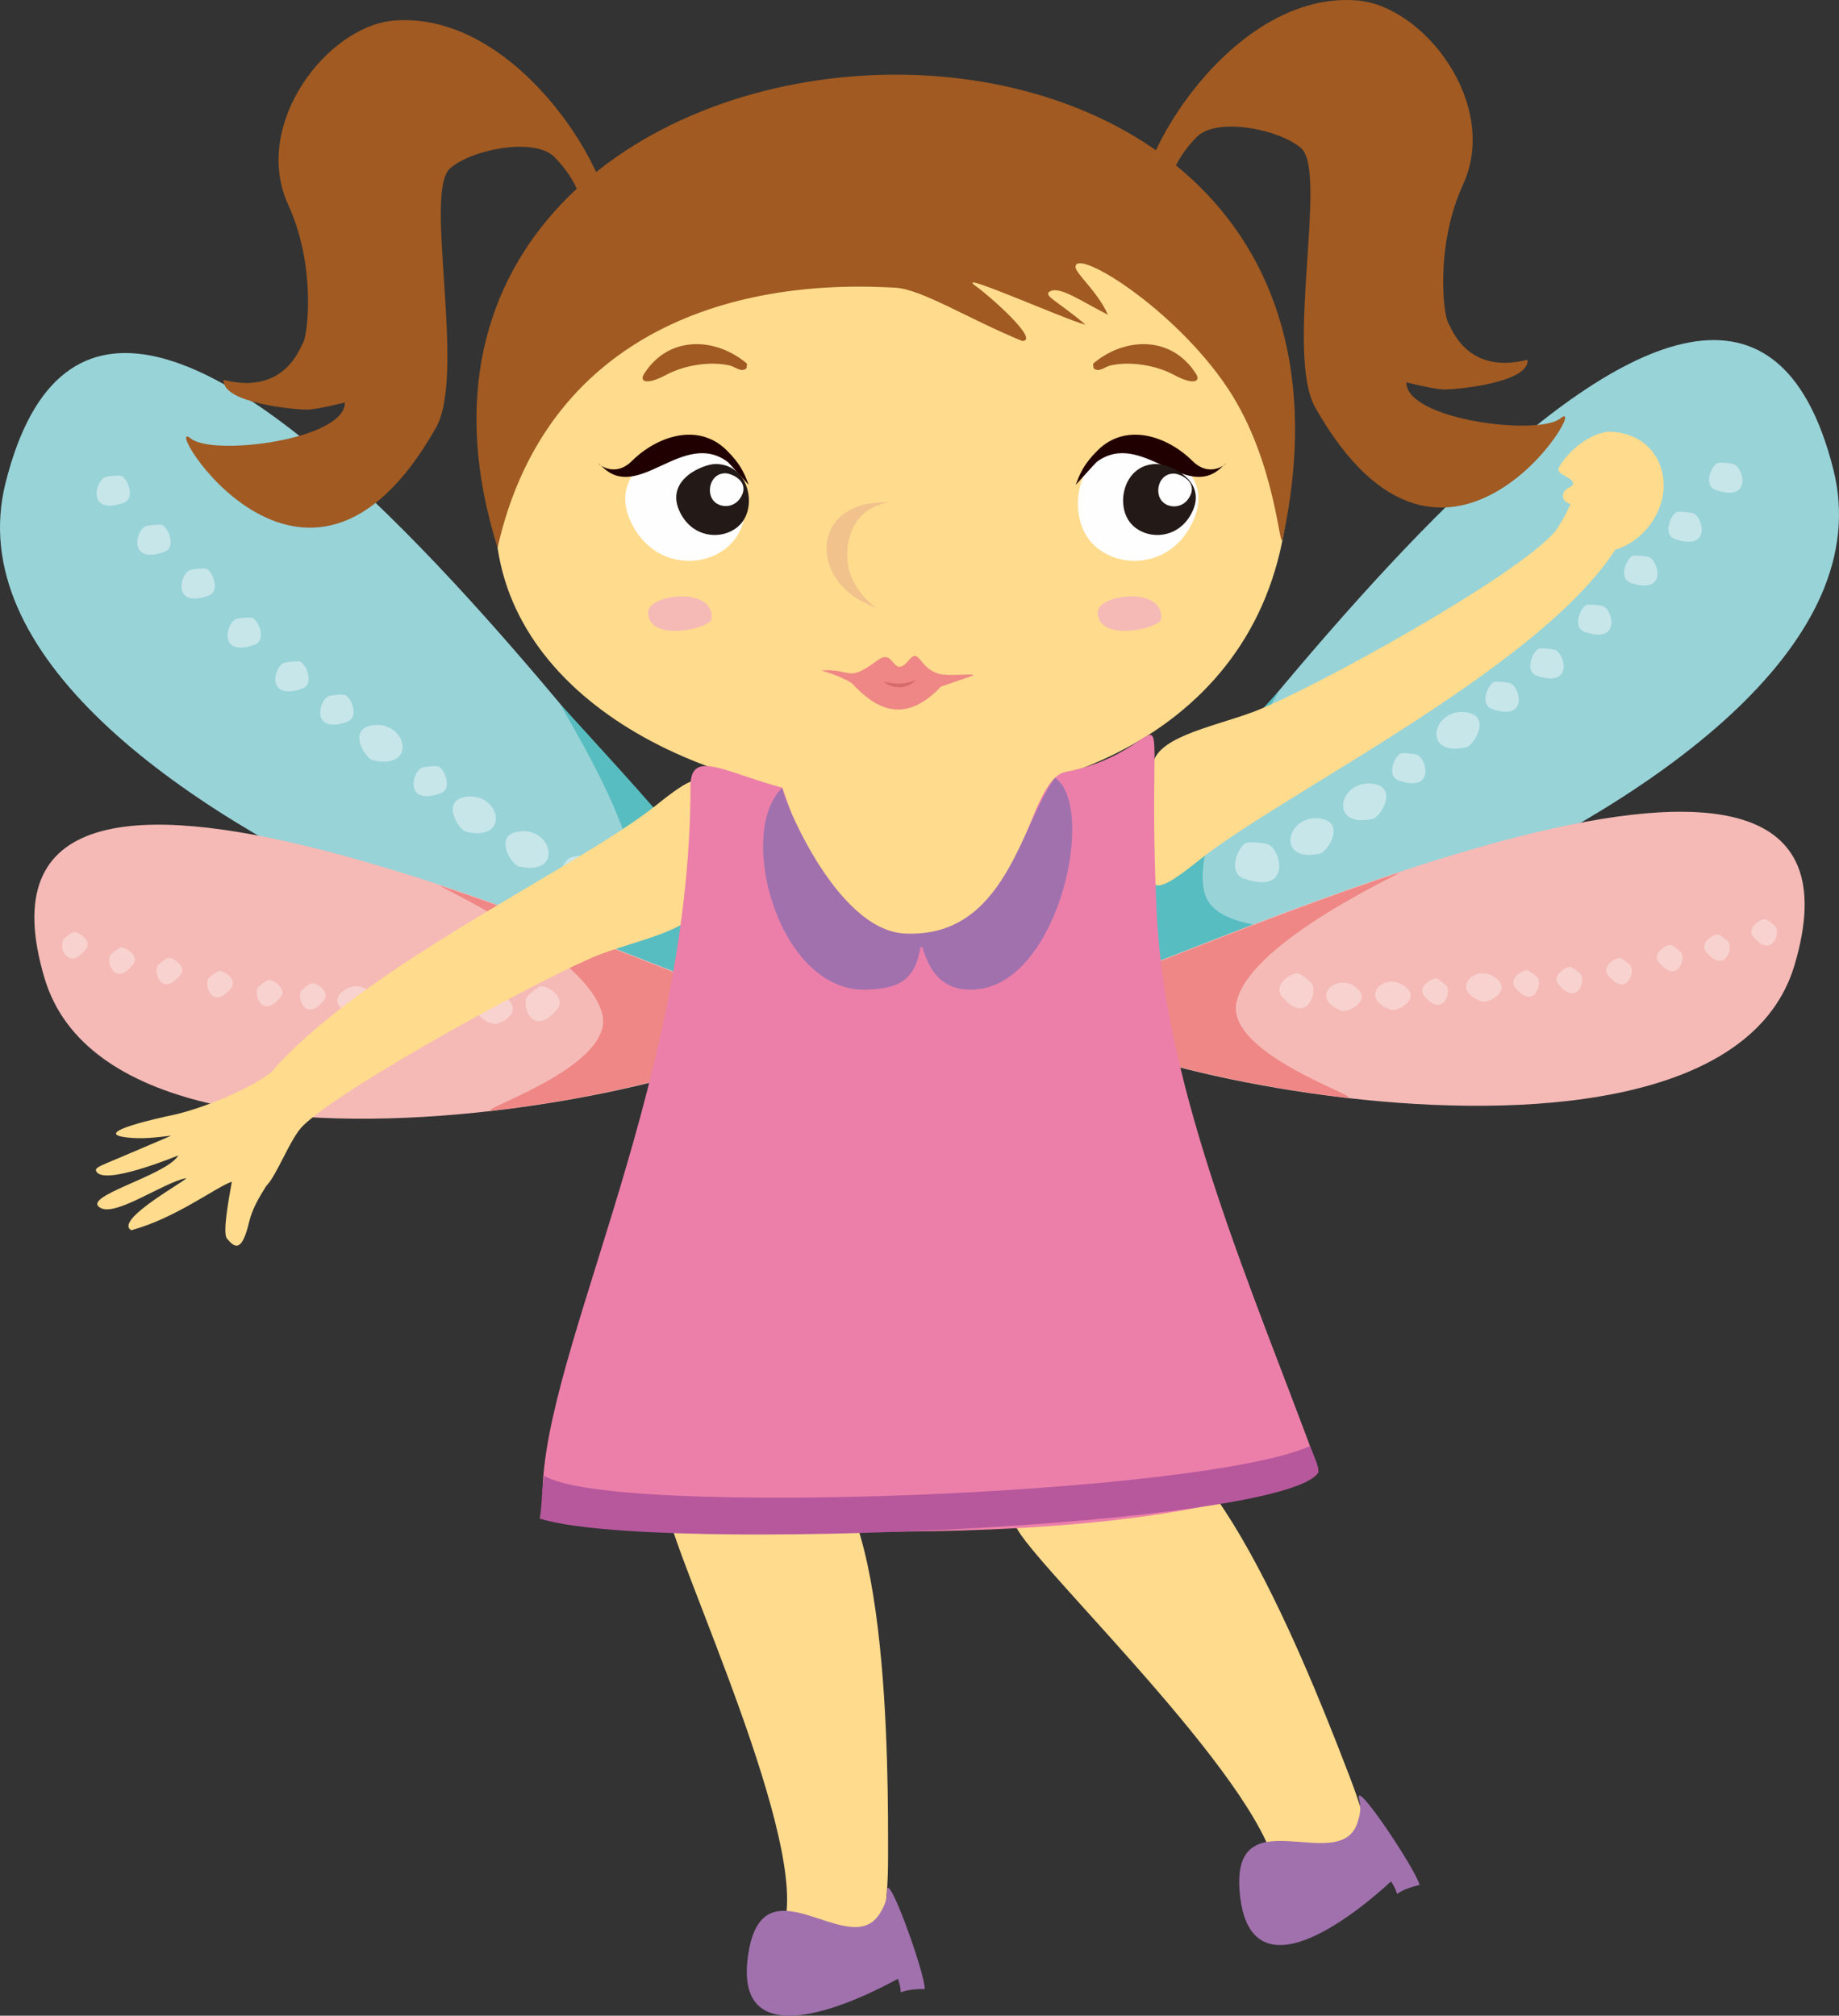<svg xmlns="http://www.w3.org/2000/svg" width="102.58" height="112.452"><rect width="100%" height="100%" fill="#333333" stroke="none"/><g fill-rule="evenodd" stroke-miterlimit="10" data-paper-data="{&quot;isPaintingLayer&quot;:true}" style="mix-blend-mode:normal"><path fill="#ffdb8d" d="M41.85 43.4c.008-.005 13.32 1.816 17.173-.789 2.164-1.462 1.434 3.15-1.51 6.507-2.287 2.608-1.68 6.925-9.05 3.731-2.375-1.03-6.477-5.269-6.515-7.95 0-.008-.63-1.149-.097-1.5" data-paper-data="{&quot;origPos&quot;:null}"/><path fill="#98d3d8" d="M43.902 54.99c4.123 6.114-48.37-8.932-43.594-28.043C6.43 2.447 36.94 47.327 43.262 54.04z"/><path fill="#58bdc1" d="M31.372 39.415c4.006 4.422 9.902 10.633 12.566 15.851 1.279 2.503-7.386 1.233-16.596-2.589-1.491-.62 7.03.86 8.002-2.008 1.148-3.384-4.66-12.014-3.972-11.254"/><path fill="#f5bab6" d="m42.659 56.076.82.395c5.27 2.54-36.552 13.008-40.994-1.898-5.695-19.11 33.165-.575 40.175 1.503z"/><path fill="#ee8785" d="M43.38 56.47c2.548 1.228-5.905 4.308-15.822 5.48-1.606.188 6.639-2.312 6.056-5.282-.688-3.505-9.987-7.567-9.01-7.242 7.8 2.594 15.25 5.848 17.957 6.65z"/><path fill="#c7e6ea" d="M33.024 47.728c.425.076 1.165 1.664.174 2.008-2.723.944-2.082-1.71-1.296-1.926.216-.06.874-.127 1.122-.082m-4.072-1.344c1.877-.25 2.505 2.517-.008 1.955-.426-.095-1.457-1.76.008-1.955m-2.94-1.935c1.878-.25 2.506 2.517-.007 1.955-.426-.095-1.457-1.76.008-1.955m-1.586-1.697c.32.058.877 1.254.13 1.513-2.051.711-1.57-1.287-.976-1.45.163-.046.659-.096.846-.062m-3.622-2.294c1.878-.25 2.506 2.517-.007 1.955-.426-.095-1.457-1.76.007-1.955m-1.585-1.697c.319.058.877 1.254.13 1.513-2.052.712-1.57-1.287-.977-1.45.163-.045.66-.096.847-.062m-2.503-1.856c.32.057.878 1.253.13 1.512-2.051.711-1.568-1.287-.976-1.45.163-.046.66-.096.846-.062m-2.665-2.444c.32.058.878 1.254.13 1.513-2.051.71-1.57-1.288-.976-1.451.163-.045.659-.096.846-.062m-2.567-2.737c.32.058.877 1.254.13 1.513-2.051.71-1.568-1.288-.976-1.45.163-.046.659-.097.846-.063m-2.468-2.444c.32.058.877 1.254.13 1.513-2.051.711-1.57-1.287-.976-1.45.163-.046.659-.096.846-.062m-2.271-2.737c.32.057.877 1.253.13 1.512-2.051.711-1.568-1.287-.976-1.45.163-.046.66-.096.846-.062"/><path fill="#f8d2cf" d="M30.138 55.034c.31-.125 1.46.607.957 1.24-1.382 1.737-2.078-.26-1.656-.725.117-.128.518-.442.7-.515m-3.225.798c1.12-.936 2.694.613.816 1.28-.32.114-1.691-.55-.816-1.28m-2.733-.054c1.12-.936 2.694.613.817 1.28-.32.113-1.692-.55-.817-1.28m-1.748-.456c.233-.094 1.1.46.72.935-1.04 1.31-1.565-.195-1.247-.546.088-.096.39-.333.527-.388m-3.328-.008c1.12-.936 2.694.613.816 1.28-.32.113-1.691-.55-.816-1.28m-1.748-.455c.232-.094 1.099.457.72.934-1.041 1.309-1.565-.196-1.247-.546.087-.096.39-.333.527-.388m-2.414-.183c.233-.094 1.1.458.72.935-1.041 1.308-1.565-.196-1.247-.547.088-.096.39-.333.527-.388m-2.768-.499c.233-.094 1.1.458.72.935-1.041 1.308-1.564-.196-1.247-.546.089-.097.39-.334.527-.389m-2.825-.73c.232-.095 1.099.457.72.933-1.041 1.31-1.565-.195-1.247-.546.087-.096.39-.333.526-.388m-2.64-.58c.235-.095 1.1.458.723.934-1.041 1.309-1.566-.196-1.248-.546.088-.097.39-.333.527-.388m-2.633-.853c.234-.095 1.1.458.72.934-1.04 1.309-1.564-.196-1.246-.546.087-.097.39-.333.526-.388"/><path fill="#98d3d8" d="M59.319 53.317c6.32-6.713 36.832-51.593 42.954-27.092 4.776 19.111-47.717 34.158-43.595 28.043l.64-.95z"/><path fill="#58bdc1" d="M71.209 38.692c.688-.758-5.12 7.87-3.973 11.255.973 2.869 9.494 1.389 8.003 2.008-9.211 3.822-17.875 5.093-16.597 2.59 2.665-5.219 8.56-11.43 12.567-15.852"/><path fill="#f5bab6" d="M59.92 55.355c7.01-2.079 45.87-20.613 40.176-1.503-4.443 14.905-46.266 4.437-40.994 1.897l.819-.394z"/><path fill="#ee8785" d="M60.02 55.354c2.705-.802 10.156-4.056 17.957-6.65.976-.324-8.323 3.737-9.01 7.242-.584 2.97 7.662 5.47 6.056 5.282-9.917-1.172-18.37-4.252-15.823-5.479z"/><path fill="#c7e6ea" d="M69.556 47.006c.248-.044.906.022 1.123.082.785.217 1.426 2.87-1.296 1.926-.991-.344-.251-1.93.173-2.008m4.073-1.343c1.465.195.433 1.859.008 1.955-2.514.561-1.885-2.206-.008-1.956m2.939-1.935c1.464.195.433 1.86.008 1.955-2.514.562-1.885-2.205-.008-1.955m1.586-1.696c.187-.034.683.016.846.062.592.163 1.074 2.162-.976 1.45-.747-.259-.19-1.455.13-1.512m3.62-2.294c1.466.196.434 1.86.009 1.955-2.514.562-1.885-2.205-.008-1.955m1.586-1.696c.187-.033.683.017.846.062.593.163 1.075 2.161-.976 1.451-.747-.259-.19-1.455.13-1.512m2.502-1.857c.187-.034.683.017.846.062.593.163 1.075 2.162-.976 1.45-.748-.259-.19-1.455.13-1.512m2.666-2.444c.186-.033.683.017.846.062.592.163 1.074 2.162-.976 1.451-.748-.259-.19-1.455.13-1.512m2.567-2.738c.187-.033.683.017.845.062.593.163 1.075 2.162-.975 1.451-.748-.259-.19-1.455.13-1.513m2.468-2.443c.187-.034.683.016.846.062.592.163 1.074 2.161-.976 1.45-.748-.259-.19-1.455.13-1.512m2.27-2.737c.187-.034.684.016.847.061.592.164 1.074 2.163-.976 1.452-.748-.26-.19-1.456.13-1.513"/><path fill="#f8d2cf" d="M72.442 54.312c.18.073.583.388.699.516.422.464-.273 2.461-1.655.724-.504-.632.646-1.365.956-1.24m3.225.799c.874.73-.498 1.393-.816 1.28-1.878-.668-.305-2.216.816-1.28m2.732-.055c.875.73-.498 1.394-.816 1.28-1.878-.667-.305-2.216.817-1.28m1.748-.455c.136.055.439.292.527.39.317.35-.207 1.853-1.247.544-.38-.477.487-1.028.72-.934m3.328-.008c.874.73-.498 1.394-.816 1.28-1.878-.667-.305-2.216.816-1.28m1.748-.455c.137.055.439.292.527.388.318.351-.206 1.856-1.247.546-.38-.476.487-1.028.72-.934m2.414-.182c.137.055.439.291.527.388.317.35-.207 1.855-1.247.546-.38-.477.487-1.029.72-.934m2.768-.5c.136.056.438.293.526.389.318.351-.206 1.854-1.247.546-.38-.477.487-1.029.72-.935m2.826-.731c.137.055.439.292.527.389.318.35-.206 1.854-1.247.546-.38-.477.487-1.029.72-.935m2.639-.58c.136.055.439.292.526.388.319.351-.206 1.856-1.247.546-.38-.476.487-1.028.72-.934m2.633-.853c.137.055.439.291.527.388.318.35-.207 1.856-1.247.546-.38-.476.487-1.028.72-.934"/><path fill="#ffdb8d" d="M69.943 39.702c-2.356.887-5.72 1.441-5.66 3.211.2 5.786-1.355 8.256 2.568 5.1 5.028-4.046 21.789-12.045 24.195-19.255.514-1.538-1.088-2.62-1.966-4.09-.033-.056-1.482 3.938-2.335 4.97-2.06 2.489-13.65 8.874-16.802 10.064M33.512 53.228c2.357-.888 5.72-1.442 5.659-3.212-.198-5.786 1.357-8.256-2.566-5.098-4.282 3.445-16.374 9.003-21.48 14.9v-.001c-1.256.995-4.018 2.088-5.546 2.401-.466.095-4.638.993-2.504 1.238.86.098 1.568.006 2.476-.098-.456.188-2.942 1.262-3.603 1.531-.47.191-.62.311-.598.396.254.982 4.602-.832 4.6-.828-.694 1.157-5.587 2.316-4.311 2.946.874.431 3.493-1.425 4.703-1.667.456-.091-4.078 2.326-3.016 2.896 2.498-.684 4.705-2.398 5.605-2.708-.197 1.113-.52 2.878-.27 3.176.43.513.828.808 1.243-.957.162-.688.545-1.345.955-1.993.577-.556 1.336-2.66 2.047-3.352 2.333-2.27 13.926-8.56 16.606-9.57m3.685 30.561c.503-1.684 5.675-2.317 7.422-2.317 5.04 0 4.918 17.64 4.918 22.086 0 11.758-5.827 5.053-5.655 2.983.487-5.862-7.085-21.409-6.685-22.752m19.425 1.207c-.138-1.751 4.465-4.171 6.098-4.789 4.707-1.781 10.954 14.74 12.557 18.893 4.24 10.983-3.62 6.779-4.205 4.785-1.66-5.648-14.34-17.493-14.45-18.889" data-paper-data="{&quot;origPos&quot;:null}"/><path fill="#ffdb8d" d="M27.638 29.32C26.442 2.775 70.9 4.129 71.885 24.986 73.174 52.23 28.51 48.703 27.638 29.32" data-paper-data="{&quot;origPos&quot;:null}"/><path fill="#fefefe" d="M63.206 24.726c1.12 0 4.65 1.411 3.363 4.307-1.285 2.894-4.671 2.77-5.913.942-1.215-1.788-.335-5.249 2.55-5.249"/><path fill="#210001" d="M60.005 27.05c.23-.62.436-1.147 1.23-1.933 1.599-1.58 3.906-.77 5.282.6 1.213 1.205 2.35-.368 1.644.331-2.01 1.986-4.501-2.116-6.984-.28-.068.05-1.178 1.297-1.172 1.281"/><path fill="#231916" d="M64.506 25.887c.676 0 2.806.852 2.029 2.598-.775 1.746-2.817 1.671-3.567.57-.733-1.08-.202-3.168 1.538-3.168"/><path fill="#fefefe" d="M38.516 24.726c2.885 0 3.765 3.461 2.55 5.25-1.241 1.827-4.628 1.951-5.913-.943-1.287-2.896 2.243-4.307 3.363-4.307"/><path fill="#231916" d="M39.915 25.887c1.74 0 2.272 2.088 1.539 3.167-.75 1.102-2.792 1.177-3.567-.569-.777-1.746 1.353-2.598 2.028-2.598"/><path fill="#210001" d="M41.762 27.05c.006.015-1.104-1.232-1.172-1.282-2.483-1.836-4.974 2.266-6.984.28-.706-.699.43.874 1.644-.332 1.376-1.369 3.683-2.179 5.28-.599.796.786 1 1.312 1.232 1.932"/><path fill="#f1c28c" d="M49.554 28.028c1.02.033-1.887-.407-2.27 2.458-.38 2.864 2.888 4.018 1.038 3.184-3.193-1.441-3.07-5.782 1.232-5.642"/><path fill="#a05a22" d="M61.056 20.219c1.803-1.456 4.354-1.453 5.67.659.236.38-.094.65-1.258.027-.99-.53-2.435-.769-3.536-.514-.306.071-.654.424-.94.141.02-.16-.091-.188.064-.313m-19.47 0c-1.803-1.456-4.353-1.453-5.67.659-.235.38.095.65 1.259.027.989-.53 2.435-.769 3.535-.514.306.071.655.424.94.141-.02-.16.092-.188-.064-.313"/><path fill="#fefefe" d="M65.467 26.421c.313 0 1.296.393.938 1.2-.358.807-1.302.773-1.648.263-.34-.498-.094-1.463.71-1.463m-25.01-.017c.313 0 1.298.393.938 1.2-.358.807-1.302.772-1.648.263-.34-.498-.093-1.464.71-1.464"/><path fill="#ee8785" d="M45.768 37.41c1.778-.153 1.416.746 3.193-.58.966-.72.806 1.134 1.747-.013.58-.707.54.453 1.663.772.655.186 2.56-.11 1.7.17-.188.06-1.582.543-1.59.55-2.138 2.27-3.803 1.053-4.93-.16-.224-.24-1.628-.753-1.783-.74"/><path fill="#d76b6c" d="M49.269 38.025c.738.15 1.069.187 1.788-.08-.212.313-1.018.666-1.788.08"/><path fill="#f5bab6" d="M36.15 34.186c-.033-1.054 3.726-1.504 3.54.349-.052.523-3.487 1.331-3.54-.349m25.08 0c-.032-1.054 3.726-1.504 3.54.349-.051.523-3.486 1.331-3.54-.349"/><path fill="#a05a22" d="M27.755 30.558C17.357-2.545 79.403-6.485 71.55 30.061c-.18.837-.353-4.327-3.065-8.399-2.97-4.459-8.492-7.86-8.492-6.77 0 .371 1.239 1.376 1.804 2.666-1.536-.78-2.673-1.604-3.225-1.304-.431.234.445.547 1.988 1.868-1.332-.368-7.53-3.148-6.11-2.145.766.542 3.59 3.044 2.57 3.046-2.94-1.201-5.598-2.884-7.06-2.971-10.304-.614-19.696 3.337-22.206 14.506"/><path fill="#a05a22" d="M33.449 13.397c-1.471-.516-.083-2.118-2.505-4.619-1.137-1.172-4.725-.41-5.856.634-1.46 1.346.923 11.451-.768 14.444-7.316 12.954-15.534-.9-13.673.61 1.23.996 8.59.076 8.59-2.003-.08-.006-1.53.39-2.146.39-.634 0-4.72-.365-4.617-1.66 3.393.86 4.24-1.768 4.418-2.038.289-.437.742-4.338-.814-7.73-2.06-4.484 2.18-9.99 5.924-10.28 7.712-.596 13.677 11.12 11.659 12.267zm30.787-1.123c1.47-.517.083-2.119 2.505-4.62 1.136-1.172 4.724-.41 5.856.634 1.459 1.346-.923 11.452.768 14.445 7.316 12.953 15.534-.9 13.672.61-1.23.996-8.59.075-8.59-2.004.082-.006 1.53.39 2.147.39.634 0 4.72-.364 4.617-1.66-3.393.861-4.24-1.768-4.418-2.037-.29-.438-.743-4.339.814-7.73 2.059-4.484-2.18-9.99-5.924-10.28-7.712-.597-13.677 11.12-11.66 12.266z"/><path fill="#ec7fa9" d="M43.645 43.949c1.924 5.579 3.108 9.176 9.118 8.059 4.19-.78 4.533-8.533 6.679-8.946 6.707-1.29 4.419-6.709 5.073 7.758.458 10.125 5.42 21.293 8.998 31.038-8.3 4.922-34.626 3.785-43.218 2.402-.64-7.653 8.22-23.177 8.22-40.39 0-2.108 1.887-.793 5.13.079"/><path fill="#b7589d" d="M73.074 80.674c.206.554.47 1.05.473 1.458-1.73 3-37.183 4.582-43.44 2.586.16-.938.09-1.672.26-2.382 3.835 2.328 36.624 1.07 42.707-1.662"/><path fill="#ffdb8d" d="M89.678 24.083c2.745 0 3.833 2.646 2.645 4.755-1.056 1.875-3.276 2.369-3.464 1.482-.045-.213.457-.585.299-.765-.134-.153-1.145.104-1.323-.42-.063-.189.246-.493.17-.683-.128-.318-.74-.33-.813-.684-.107-.508.53-.57.553-.766.044-.378-.975-.518-.8-.892.305-.649 1.453-1.855 2.733-2.027" data-paper-data="{&quot;origPos&quot;:null}"/><path fill="#a171ae" d="M41.712 109.202c.752-5.77 5.635.257 7.343-2.42.343-.538.413-.832.42-1.278.017-1.278 2.11 4.546 2.11 5.457-1.932 0-1.066.666-1.498-.57-.02-.006-9.228 5.353-8.375-1.19M69.174 105.801c.763 6.553 8.398-.843 8.418-.842.72 1.096-.283.656 1.592.196-.221-.884-3.67-6.038-3.375-4.794.102.435.106.738-.097 1.342-1.006 3.004-7.212-1.682-6.538 4.098m-25.53-61.852c-.134.126 2.882 7.96 6.849 8.133 5.603.244 6.424-6.088 8.357-8.694 2.306 1.603.287 11.126-4.17 11.781-3.428.504-3.087-3.553-3.406-2.003-.375 1.821-1.613 1.979-2.88 2.043-4.955.254-7.387-8.784-4.75-11.26"/></g></svg>